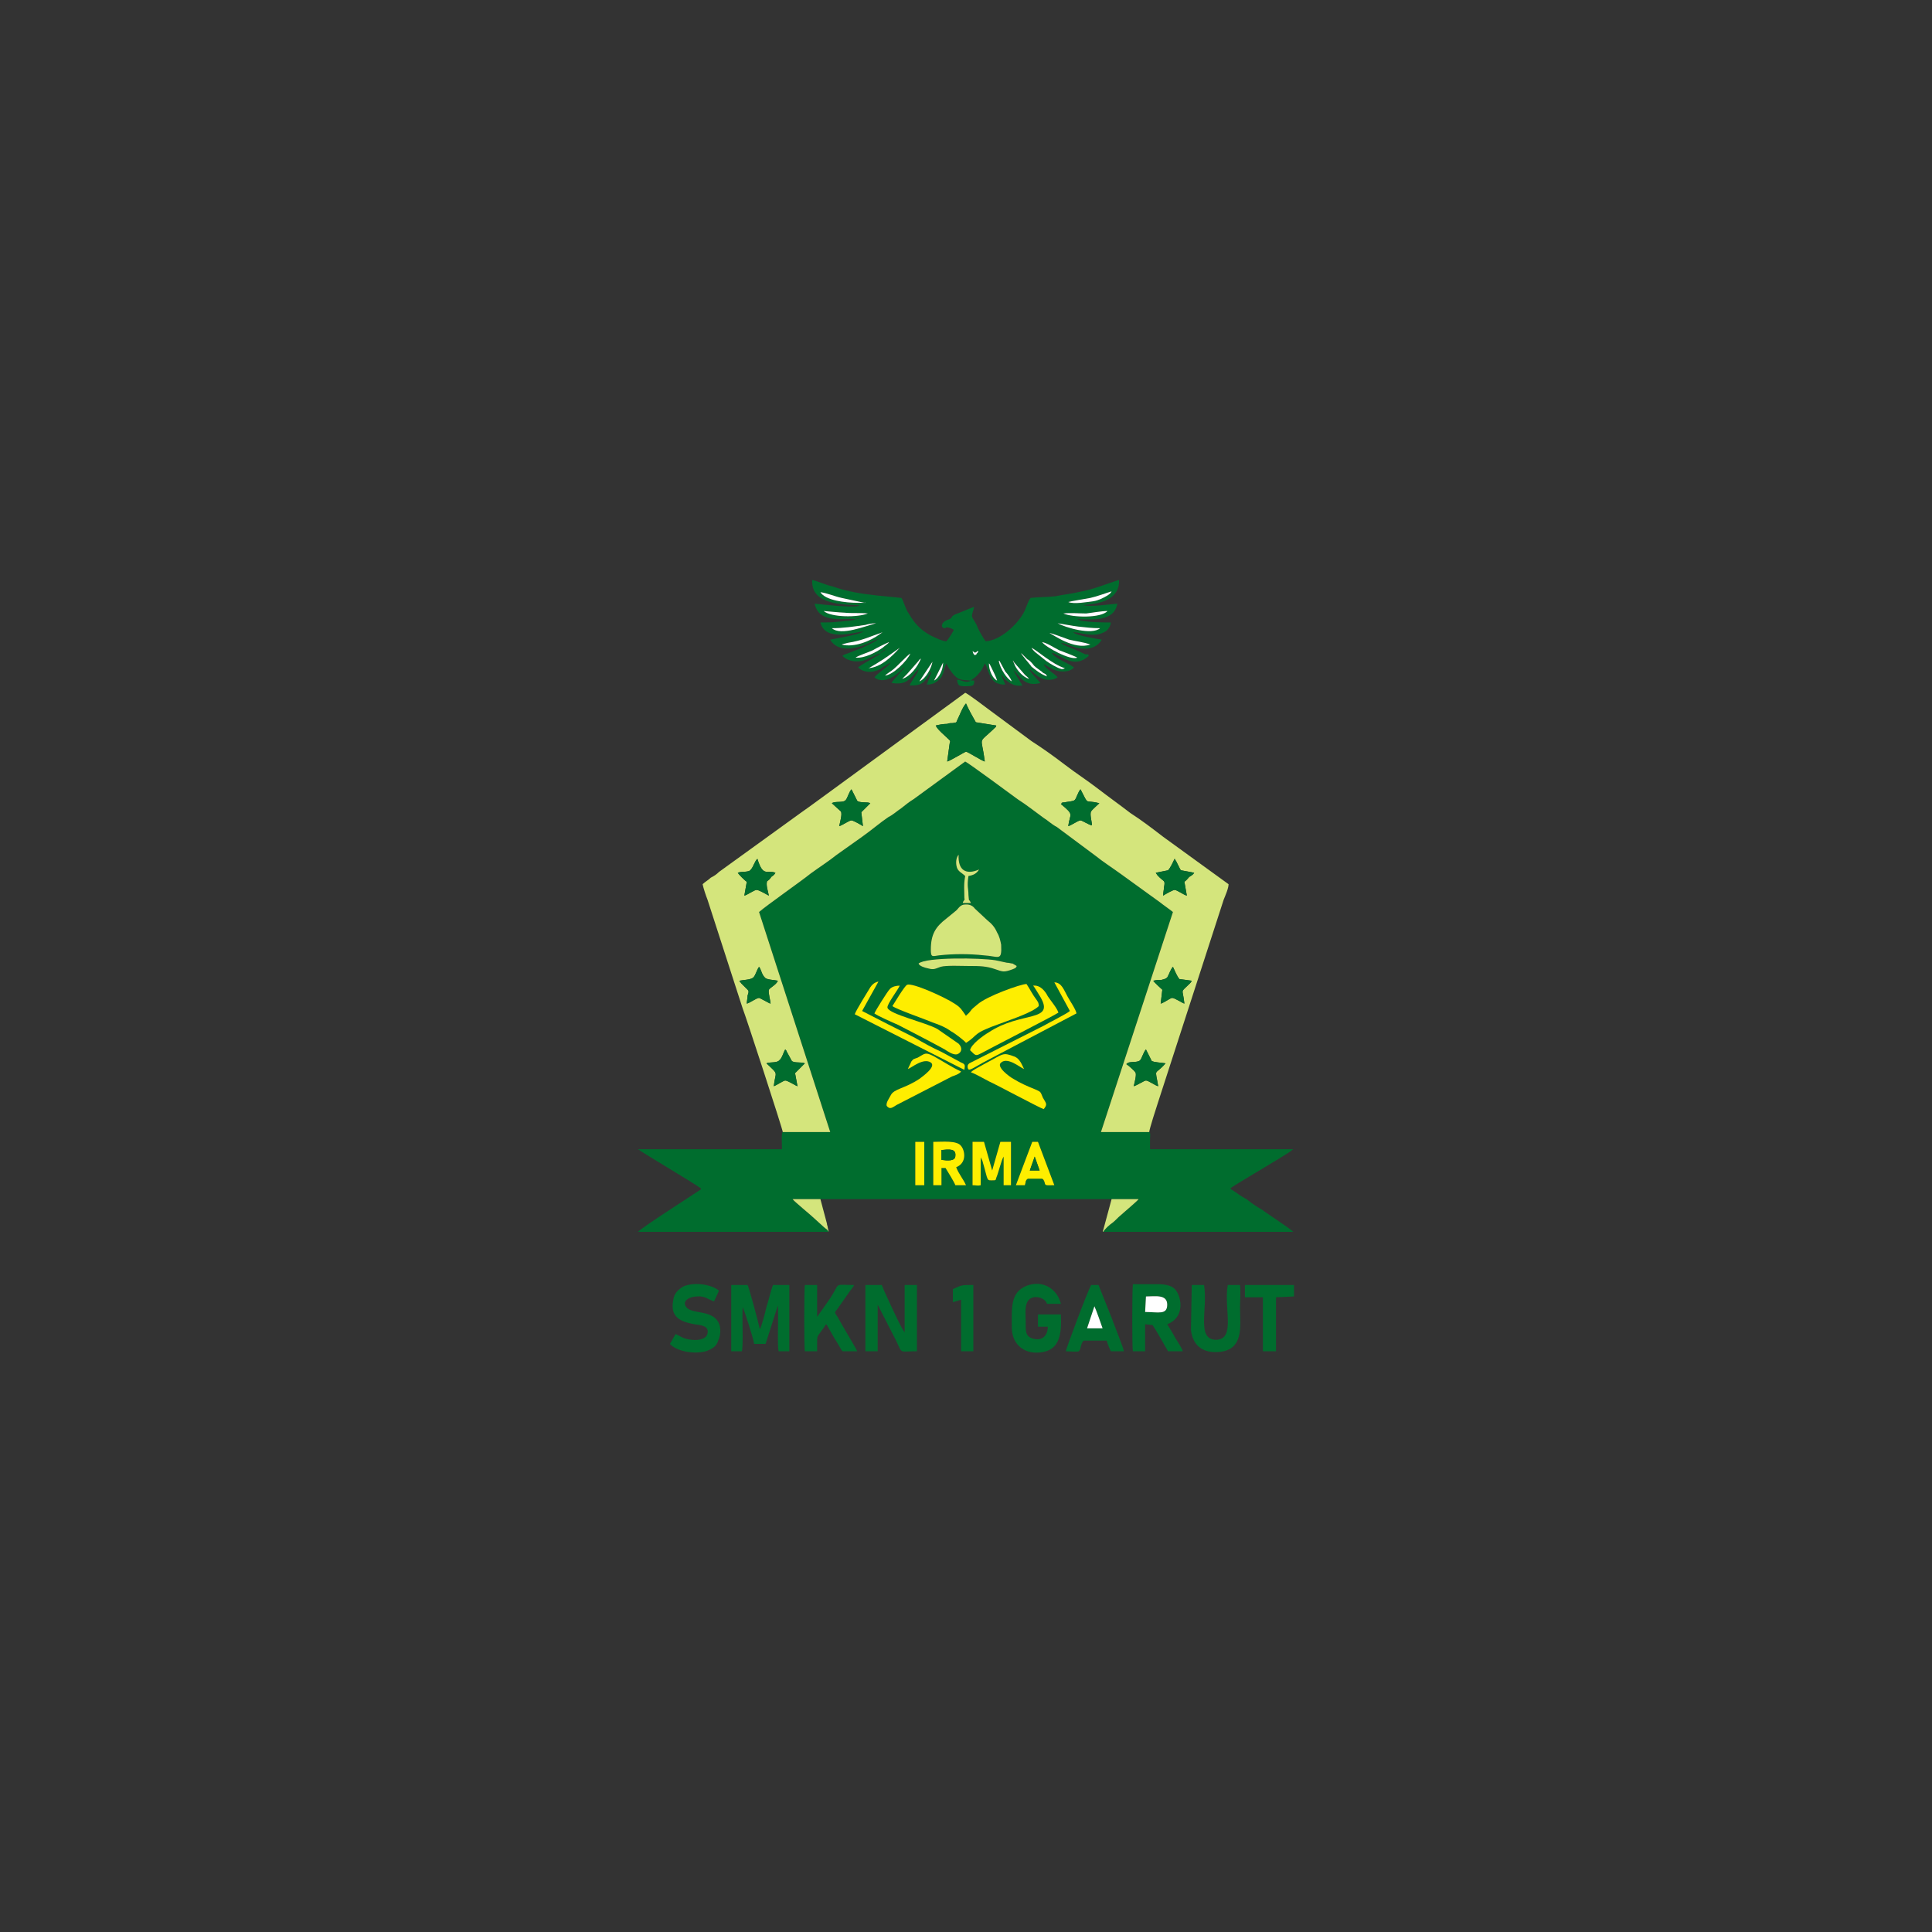 <?xml version="1.0" encoding="UTF-8"?>
<!DOCTYPE svg PUBLIC "-//W3C//DTD SVG 1.1//EN" "http://www.w3.org/Graphics/SVG/1.1/DTD/svg11.dtd">
<!-- Creator: CorelDRAW X7 -->
<svg xmlns="http://www.w3.org/2000/svg" xml:space="preserve" width="2362px" height="2362px" version="1.1" style="shape-rendering:geometricPrecision; text-rendering:geometricPrecision; image-rendering:optimizeQuality; fill-rule:evenodd; clip-rule:evenodd"
viewBox="0 0 2362 2362"
 xmlns:xlink="http://www.w3.org/1999/xlink">
 <rect x="0" y="0" width="2362" height="2362" fill="#333333" stroke="none"/>
 <defs>
  <style type="text/css">
   <![CDATA[
    .fil0 {fill:#006D2E}
    .fil1 {fill:#D4E57C}
    .fil2 {fill:#FEEE00}
    .fil3 {fill:white}
   ]]>
  </style>
 </defs>
 <g id="Layer_x0020_1">
  <g id="_2133602129504">
   <path class="fil0" d="M1119 1396l8 0 3 0 0 53 -3 0 -8 0 0 -53zm134 53l-11 0 20 -53 7 0 20 53c-11,0 -11,1 -12,-4 -1,-2 -1,-3 -3,-4l-17 0c-2,1 -1,0 -3,3 0,2 -1,4 -1,5zm-84 -22c3,8 9,15 12,22l-13 0c-2,-5 -9,-16 -12,-21l-5 0 0 21 -10 0 0 -53c11,0 29,-2 34,5 5,6 7,21 -6,26zm47 16c-11,0 -7,3 -15,-24l-2 -4 0 34c-4,1 -5,0 -10,0l0 -53 14 0 10 35 10 -35 13 0 0 53 -9 0 0 -35c-3,5 -6,19 -9,26 -1,3 0,2 -2,3zm60 -87c-4,-1 -58,-30 -67,-34 -6,-3 -16,-9 -22,-11 2,-3 13,-8 16,-10 25,-13 22,-15 38,-9 6,3 8,9 11,15 -5,-2 -20,-15 -28,-8 -7,5 11,18 15,20 8,5 17,9 27,13 7,3 6,3 9,10 4,7 6,8 1,14zm-166 -49c1,-3 3,-6 4,-9 3,-4 3,-3 8,-5 9,-5 9,-7 19,-2 11,6 23,14 34,19 -2,3 -8,5 -11,6l-68 35c-5,3 -8,6 -12,1 -1,-4 3,-9 5,-13 4,-8 17,-8 35,-20 4,-3 21,-15 14,-20 -9,-6 -23,6 -28,8zm71 -32c-1,-2 -14,-12 -18,-14 -7,-5 -14,-8 -23,-11 -9,-4 -44,-16 -49,-20 2,-3 15,-25 18,-26 6,-3 46,15 58,23 8,5 9,8 14,15 1,-1 0,-1 2,-2 6,-6 2,-4 12,-12 11,-10 53,-25 60,-25 4,6 8,14 12,19 2,3 3,4 3,8 -8,8 -33,16 -46,21 -37,13 -27,14 -43,24zm82 -70c9,-1 15,7 18,13 4,6 11,14 13,20 -4,3 -84,44 -95,50 -6,3 -6,3 -13,-4 1,-7 16,-18 23,-22 39,-26 81,-12 63,-43 -2,-3 -7,-12 -9,-14zm-194 34c1,-3 16,-27 19,-30 3,-3 8,-4 12,-4 -2,5 -16,23 -15,27 2,8 47,18 61,26l26 18c5,5 4,11 -2,13 -5,1 -12,-4 -15,-6 -20,-11 -36,-19 -57,-30 -7,-3 -25,-11 -29,-14zm220 -38c9,0 12,10 16,17 2,4 11,17 11,21l-97 51c-6,3 -11,6 -17,9 -16,9 -18,11 -19,6 0,-3 0,-3 2,-5l91 -46c5,-3 29,-15 32,-18l-19 -35zm-235 35c21,11 43,22 65,33 10,6 21,12 32,17l24 13c5,2 5,3 4,9l-134 -68c1,-4 16,-28 19,-33 2,-3 5,-6 10,-7l-20 36zm69 -58c9,-8 76,-7 94,-4 5,1 9,2 14,3 3,0 5,1 7,1l5 3c-1,3 -3,3 -5,4 -11,4 -12,3 -21,0 -11,-4 -20,-4 -32,-4 -9,0 -28,-1 -35,1 -6,2 -8,4 -15,2 -5,-1 -11,-3 -12,-6zm55 -72c7,-1 11,1 14,5l15 14c5,4 9,8 12,15 3,5 4,10 5,15 1,21 -3,14 -21,13 -18,-2 -37,-2 -55,0 -8,1 -10,3 -10,-7 0,-19 6,-28 19,-38l11 -9c3,-2 5,-7 10,-8zm-6 -61c-1,19 9,25 25,18 -3,5 -7,7 -13,8 -2,13 0,15 0,23 1,11 0,3 3,10l-10 0c1,-4 3,-3 2,-6 0,-10 -1,-16 1,-27 -4,-4 -8,-5 -10,-10 -2,-6 -1,-13 2,-16zm-215 339c-2,0 -1,16 -1,21l-176 0c5,4 71,43 77,48l0 1c-4,3 -73,47 -77,52l233 0c-2,-4 -3,-3 -6,-6l-11 -10c-4,-4 -25,-21 -27,-24l423 0c-1,2 -19,17 -21,19 -5,4 -7,7 -11,10 -3,2 -10,8 -11,11l232 0c-2,-3 -33,-23 -38,-27 -7,-4 -13,-8 -19,-13 -4,-2 -7,-4 -10,-6 -2,-2 -8,-5 -10,-7 5,-4 31,-19 39,-24 8,-5 34,-20 38,-24l-175 0c0,-4 0,-7 0,-11 0,-5 1,-9 -1,-10l-59 0 88 -269c-5,-4 -11,-8 -16,-12l-47 -34c-11,-8 -22,-15 -32,-23l-47 -35c-6,-3 -11,-8 -16,-11 -11,-8 -21,-16 -32,-23 -4,-3 -61,-45 -64,-46l-63 46c-5,3 -10,7 -15,11 -6,4 -10,8 -16,11 -9,6 -22,17 -32,24l-31 22c-10,8 -21,15 -32,23 -11,9 -54,39 -63,47l87 269 -58 0z"/>
   <path class="fil1" d="M1378 1300c5,-2 -3,1 2,-1 3,-1 12,0 14,-3 2,-2 4,-10 7,-13 1,2 6,12 7,14 3,2 12,2 17,3 -14,16 -13,4 -9,28 -4,-1 -12,-7 -15,-7 -2,0 -11,6 -15,7 1,-4 4,-15 2,-17 -1,-2 -9,-9 -11,-10l1 -1zm-441 0c4,-2 13,0 16,-4 3,-2 5,-10 7,-13 2,2 1,1 2,3l6 11c3,3 12,1 16,3l-12 12 3 16c-3,-1 -12,-7 -15,-7 -2,0 -11,6 -14,7 2,-19 7,-13 -9,-28zm473 -101c4,-1 7,-1 10,-1 3,-1 5,-1 7,-3 2,-3 4,-10 7,-13 2,4 5,12 8,15l15 2c-1,2 -1,2 -2,3 -13,13 -9,5 -7,25 -3,-1 -12,-7 -15,-7 -2,0 -10,6 -14,7l2 -17c-1,-1 -10,-9 -11,-11zm-506 0c4,-1 14,-1 17,-4 3,-3 4,-9 7,-13 3,4 3,9 7,13 2,3 12,3 16,4 -2,5 -9,8 -11,11 -1,4 2,13 2,17 -1,0 -13,-7 -14,-7 -3,0 -11,6 -15,7 0,-3 1,-7 1,-10 1,-3 2,-5 0,-7l-8 -8c0,0 0,-1 -1,-1 -1,-2 0,0 -1,-2zm524 -135c3,-3 6,-10 8,-14 1,1 0,-1 1,2 1,0 1,1 1,1l5 10c1,1 1,1 1,1l16 3c-1,2 -4,4 -6,5 -2,2 -3,4 -6,6l3 17c-4,-1 -12,-7 -15,-7 -2,0 -11,5 -14,7 0,-4 1,-7 1,-10 2,-10 0,-6 -8,-15l-2 -3 15 -3zm-526 3c4,-2 14,0 16,-4 3,-3 5,-11 8,-13 7,23 12,13 22,17 -1,2 -2,3 -5,5 -1,2 -4,5 -5,5 -2,4 1,13 2,18 -4,-2 -12,-7 -15,-7 -3,0 -11,6 -15,7l3 -17c-2,-1 -10,-9 -11,-11zm396 -85c4,-2 -3,1 1,-1 0,0 2,0 2,0 4,-1 11,-1 13,-3 2,-2 4,-10 7,-13 11,21 4,12 23,17 -2,2 -9,8 -10,10 -2,3 1,13 1,17 -3,0 -12,-6 -14,-6 -3,0 -11,6 -15,7 2,-16 8,-13 -9,-27l1 -1zm-281 0c4,-3 14,0 17,-4 2,-2 4,-10 7,-13l7 14c3,3 13,1 16,3l-11 11 2 17c-3,-2 -12,-7 -14,-7 -3,0 -11,6 -15,7 1,-5 4,-15 2,-18 -2,-2 -9,-8 -11,-10zm127 -95c4,-1 9,-2 14,-2 2,-1 5,-1 7,-1 4,-1 4,0 5,-3 3,-6 7,-17 11,-21 3,7 8,16 12,23l25 4c-1,3 0,1 -2,3 -1,1 -1,1 -2,2 -19,18 -14,7 -10,39 -4,-1 -21,-12 -23,-12 -3,1 -19,11 -23,12l3 -22c1,-3 1,-3 -1,-5 -4,-4 -14,-12 -16,-17zm-187 497l58 0 -87 -269c9,-8 52,-38 63,-47 11,-8 22,-15 32,-23l31 -22c10,-7 23,-18 32,-24 6,-3 10,-7 16,-11 5,-4 10,-8 15,-11l63 -46c3,1 60,43 64,46 11,7 21,15 32,23 5,3 10,8 16,11l47 35c10,8 21,15 32,23l47 34c5,4 11,8 16,12l-88 269 59 0c0,-3 9,-31 11,-37l80 -247c2,-5 6,-14 6,-19l-80 -58c-13,-10 -26,-20 -40,-29 -13,-10 -27,-20 -40,-30 -13,-10 -27,-19 -40,-29 -13,-10 -27,-20 -41,-29l-50 -37c-4,-3 -29,-22 -31,-22l-160 117c-14,10 -27,20 -40,29l-101 73c-3,3 -6,5 -10,7 -3,3 -7,5 -10,8 1,5 4,14 6,19l43 133c3,7 49,148 49,151z"/>
   <path class="fil0" d="M1061 817c1,0 1,0 1,0 0,0 0,0 0,0l10 -6c10,-6 18,-12 28,-19 -10,11 -23,24 -39,25zm149 -5l2 4c2,4 6,12 7,16 -5,-2 -10,-12 -10,-21 0,0 0,0 1,1zm65 -1l0 0zm-133 21c2,-4 9,-18 11,-22 0,9 -5,19 -11,22zm-2 -23c-1,7 -8,21 -16,24l16 -24zm89 12c3,3 7,9 8,12 -6,-3 -14,-15 -16,-25 0,0 1,0 1,0l7 13zm24 4c2,2 4,3 5,5 -7,-2 -14,-10 -17,-16l-3 -7c0,0 0,0 0,0 0,1 1,1 1,1 0,0 0,1 1,2l13 15zm-150 5c2,-2 4,-4 6,-6l14 -16c1,-2 2,-2 3,-3 -4,10 -13,22 -23,25zm169 -10c2,1 2,2 4,3 2,1 3,1 4,4 -8,-3 -14,-8 -19,-12 -1,-2 -12,-14 -13,-17 1,1 0,1 1,1l7 7c2,1 3,2 4,3 6,6 1,3 12,11zm-190 6c2,-2 5,-4 8,-6 7,-5 19,-19 23,-21 -4,9 -21,26 -31,27zm-6 -27c1,-2 4,-4 7,-5 -1,1 -2,2 -3,2l-4 3zm116 2c-2,-1 -2,-2 -3,-5l3 2c5,-2 2,-4 4,-1 0,0 0,0 0,0l-1 1c0,1 0,0 -1,1 0,1 0,1 -2,2zm69 -9c7,3 25,20 41,25 -1,0 -1,1 -4,1 -5,-1 -15,-7 -19,-10 -4,-3 -6,-5 -10,-8 -4,-3 -6,-5 -8,-8zm56 12c-8,4 -39,-13 -43,-19 6,1 15,7 21,10 3,1 21,8 22,9zm-271 0c2,-2 17,-7 21,-9 5,-3 15,-8 20,-10 -1,2 -6,5 -8,7 -9,6 -22,13 -33,12zm29 -24l0 0zm-46 8c2,-1 4,-1 7,-2 19,-3 28,-8 43,-13l-3 2c-12,9 -32,17 -47,13zm304 0c-20,7 -45,-12 -50,-14 3,0 18,6 24,8 8,2 18,3 26,6zm-278 -17l0 0zm290 -3c-10,9 -43,-1 -52,-6 7,1 17,3 25,4 9,1 17,2 27,2zm-328 0c14,0 27,-2 41,-4 3,-1 9,-2 12,-2 0,0 0,0 0,0 0,0 0,0 1,0 -12,3 -43,16 -54,6zm34 -12l-5 1c0,0 0,0 0,0 0,0 3,-2 5,-1zm249 -6c9,-1 19,0 28,0 8,-1 19,-3 26,-3 -8,9 -43,8 -54,3zm-293 -3c1,0 21,2 25,2 10,1 19,0 29,1 -12,5 -45,5 -54,-3zm299 -11c3,-1 22,-4 27,-5 9,-2 19,-6 26,-8 -1,2 -2,3 -5,5 -5,3 -11,6 -17,7 -8,1 -24,4 -31,1zm-257 1c-16,0 -40,-3 -46,-13 8,1 17,5 26,7l28 6c0,-1 1,0 1,0l-9 0zm2 3l-2 1c-9,2 -44,-2 -53,-3 5,26 39,17 50,19 -1,0 1,0 -2,1l-7 1c-4,0 -8,1 -11,1 -8,1 -15,1 -23,1 6,24 41,12 53,11 -6,4 -36,9 -41,10 5,9 16,13 30,10 6,-1 11,-3 16,-5 4,-2 11,-6 15,-6l-3 1c-6,4 -13,7 -19,10l-18 7c-1,0 -2,1 -3,1 -1,0 -1,0 -1,1 -2,0 -1,0 -2,1 5,5 14,8 24,6 8,-2 19,-9 22,-9 -1,2 -4,3 -6,4 -6,4 -16,9 -21,13 5,5 14,7 22,4 4,-1 7,-3 9,-5 3,-1 6,-4 9,-5 -3,5 -15,12 -20,18 9,8 22,1 30,-6 2,-1 5,-6 7,-6l-8 9c-2,3 -6,6 -8,10 14,2 19,-1 27,-10 2,-3 4,-5 6,-7 0,4 -9,15 -11,20 7,0 12,0 17,-4 2,-2 3,-3 5,-6 2,-3 2,-5 5,-7l-6 16c9,0 13,-4 17,-8 3,-4 4,-9 5,-13l2 -5c2,5 7,12 10,15 6,6 9,5 19,6 -1,1 2,0 -1,1 -5,2 -10,-2 -15,-2 1,7 2,8 10,8 2,0 8,0 9,-1 2,-1 2,-3 2,-6l-5 0c1,0 1,0 2,-1 3,-2 6,-4 9,-8 3,-3 5,-7 7,-12 2,2 5,14 8,18 3,5 8,8 17,8l-5 -12c1,1 1,0 2,2 5,7 14,13 24,11 -3,-5 -9,-14 -11,-19 9,9 14,21 33,16 -4,-5 -11,-11 -14,-17 3,1 8,8 15,11 6,3 15,3 20,-1 -4,-5 -16,-11 -17,-16 3,1 9,6 16,8 8,2 17,1 21,-4 -8,-6 -19,-9 -26,-16 -1,-1 0,0 -1,-2 13,4 27,20 45,4 -1,-2 1,0 -1,-2 -1,0 -2,0 -3,0l-13 -6c-5,-2 -14,-5 -17,-8 9,1 16,7 27,7 11,1 19,-4 23,-11 -7,-1 -31,-5 -35,-9 10,0 27,8 41,-2 2,-2 5,-6 5,-10 -5,0 -36,0 -41,-4 17,0 45,4 49,-19 -12,1 -30,4 -42,2 2,-1 20,-1 30,-7 8,-4 15,-12 14,-24 -19,6 -29,11 -50,15 -9,2 -18,3 -28,5 -9,1 -22,1 -30,2 -3,3 -6,14 -9,19 -8,14 -28,33 -46,34 -3,-4 -9,-14 -11,-20 -7,-13 -7,-7 -3,-22 -4,1 -17,7 -23,9 -8,4 -1,4 -10,7 -8,3 -8,10 -3,10 2,0 0,0 2,-1 3,0 6,1 9,3 -1,3 -7,12 -9,14 -5,0 -15,-5 -19,-7 -13,-7 -20,-15 -27,-27 -4,-5 -6,-15 -9,-19 -8,-1 -21,-2 -30,-3 -19,-2 -37,-5 -54,-11 -9,-2 -17,-6 -25,-8 -2,31 39,30 58,31z"/>
   <path class="fil2" d="M1181 1275c16,-10 6,-11 43,-24 13,-5 38,-13 46,-21 0,-4 -1,-5 -3,-8 -4,-5 -8,-13 -12,-19 -7,0 -49,15 -60,25 -10,8 -6,6 -12,12 -2,1 -1,1 -2,2 -5,-7 -6,-10 -14,-15 -12,-8 -52,-26 -58,-23 -3,1 -16,23 -18,26 5,4 40,16 49,20 9,3 16,6 23,11 4,2 17,12 18,14z"/>
   <path class="fil0" d="M951 1596c1,12 -1,51 1,56l13 0 0 -81 -20 0c-3,8 -5,18 -8,27 -1,5 -6,24 -8,27 -2,-9 -13,-50 -15,-54l-20 0 0 81 13 0c2,-8 0,-43 1,-54 2,4 13,38 14,45l14 0 15 -47z"/>
   <path class="fil1" d="M1178 1106c-5,1 -7,6 -10,8l-11 9c-13,10 -19,19 -19,38 0,10 2,8 10,7 18,-2 37,-2 55,0 18,1 22,8 21,-13 -1,-5 -2,-10 -5,-15 -3,-7 -7,-11 -12,-15l-15 -14c-3,-4 -7,-6 -14,-5z"/>
   <path class="fil0" d="M1073 1595l22 43c9,18 3,14 26,14l0 -81 -15 0 0 58c-5,-7 -11,-21 -15,-29 -4,-9 -10,-21 -13,-29l-20 0 0 81 15 0 0 -57z"/>
   <path class="fil0" d="M1401 1585c11,0 26,-3 26,10 0,13 -11,9 -27,9l1 -19zm26 34c21,-8 18,-31 11,-41 -4,-6 -12,-8 -23,-8 -10,0 -20,0 -30,0 -1,10 -1,77 0,82l15 0 0 -33 9 1c4,5 17,29 19,32l18 0c0,-2 -7,-13 -9,-16 -3,-6 -7,-12 -10,-17z"/>
   <path class="fil0" d="M1281 1622c0,10 -6,17 -16,15 -12,-2 -11,-10 -11,-21 0,-11 -2,-22 5,-28 7,-5 19,-1 21,6l17 0c-4,-17 -21,-30 -42,-22 -20,8 -18,27 -18,51 0,21 16,34 38,30 21,-4 23,-23 22,-46l-28 0 0 15 12 0z"/>
   <path class="fil0" d="M1048 1652c-1,-3 -21,-36 -24,-42 -4,-6 -4,-5 0,-10l14 -20c1,-2 6,-7 6,-9 -27,0 -15,-4 -31,19l-14 20c0,-1 0,0 0,0l0 -39 -15 0c-1,4 -1,78 0,81l15 0c0,-3 0,-7 0,-10 0,-10 0,-7 6,-16 2,-2 3,-5 5,-7 1,1 0,0 1,1l9 16c3,4 8,14 10,16l18 0z"/>
   <path class="fil0" d="M1516 1571l-15 0c-5,29 10,66 -14,67 -25,0 -10,-38 -15,-67l-15 0 -1 55c2,17 12,27 30,27 36,0 30,-32 30,-54 0,-9 1,-20 0,-28z"/>
   <path class="fil0" d="M879 1578c-9,-8 -31,-11 -44,-5 -6,4 -11,8 -12,17 -4,21 10,26 26,29 8,1 18,2 16,11 -1,7 -11,9 -19,8 -11,-1 -13,-4 -20,-7 -2,3 -5,9 -7,12 8,9 29,13 44,9 8,-3 13,-6 15,-13 3,-6 4,-16 0,-23 -9,-15 -32,-9 -39,-18 -6,-8 5,-13 13,-13 10,-1 14,4 21,6l6 -13z"/>
   <path class="fil0" d="M1338 1597c2,4 9,24 10,27l-19 0 9 -27zm-35 55c3,0 14,1 16,0 3,-3 2,-10 6,-13l28 0c1,4 4,11 5,13l16 0c0,-3 -13,-35 -15,-41l-16 -40 -9 0c-5,9 -31,79 -31,81z"/>
   <path class="fil0" d="M1144 887c2,5 12,13 16,17 2,2 2,2 1,5l-3 22c4,-1 20,-11 23,-12 2,0 19,11 23,12 -4,-32 -9,-21 10,-39 1,-1 1,-1 2,-2 2,-2 1,0 2,-3l-25 -4c-4,-7 -9,-16 -12,-23 -4,4 -8,15 -11,21 -1,3 -1,2 -5,3 -2,0 -5,0 -7,1 -5,0 -10,1 -14,2z"/>
   <path class="fil2" d="M1263 1205c2,2 7,11 9,14 18,31 -24,17 -63,43 -7,4 -22,15 -23,22 7,7 7,7 13,4 11,-6 91,-47 95,-50 -2,-6 -9,-14 -13,-20 -3,-6 -9,-14 -18,-13z"/>
   <polygon class="fil0" points="1522,1586 1544,1586 1544,1652 1560,1652 1560,1586 1582,1585 1582,1571 1522,1571 "/>
   <path class="fil2" d="M1276 1356c5,-6 3,-7 -1,-14 -3,-7 -2,-7 -9,-10 -10,-4 -19,-8 -27,-13 -4,-2 -22,-15 -15,-20 8,-7 23,6 28,8 -3,-6 -5,-12 -11,-15 -16,-6 -13,-4 -38,9 -3,2 -14,7 -16,10 6,2 16,8 22,11 9,4 63,33 67,34z"/>
   <path class="fil2" d="M1110 1307c5,-2 19,-14 28,-8 7,5 -10,17 -14,20 -18,12 -31,12 -35,20 -2,4 -6,9 -5,13 4,5 7,2 12,-1l68 -35c3,-1 9,-3 11,-6 -11,-5 -23,-13 -34,-19 -10,-5 -10,-3 -19,2 -5,2 -5,1 -8,5 -1,3 -3,6 -4,9z"/>
   <path class="fil2" d="M1069 1239c4,3 22,11 29,14 21,11 37,19 57,30 3,2 10,7 15,6 6,-2 7,-8 2,-13l-26 -18c-14,-8 -59,-18 -61,-26 -1,-4 13,-22 15,-27 -4,0 -9,1 -12,4 -3,3 -18,27 -19,30z"/>
   <path class="fil2" d="M1216 1443c2,-1 1,0 2,-3 3,-7 6,-21 9,-26l0 35 9 0 0 -53 -13 0 -10 35 -10 -35 -14 0 0 53c5,0 6,1 10,0l0 -34 2 4c8,27 4,24 15,24z"/>
   <path class="fil1" d="M1013 1506c0,-1 0,-1 -1,-5 0,-2 -1,-3 -1,-5l-8 -30 356 0 -10 37c-1,3 -1,2 0,3 1,-3 8,-9 11,-11 4,-3 6,-6 11,-10 2,-2 20,-17 21,-19l-423 0c2,3 23,20 27,24l11 10c3,3 4,2 6,6z"/>
   <path class="fil0" d="M1165 1576l0 16 10 -3 0 63 15 0 0 -81c-15,0 -14,0 -25,5z"/>
   <path class="fil2" d="M1151 1406c9,-1 18,-2 17,7 0,7 -10,6 -17,5l0 -12zm18 21c13,-5 11,-20 6,-26 -5,-7 -23,-5 -34,-5l0 53 10 0 0 -21 5 0c3,5 10,16 12,21l13 0c-3,-7 -9,-14 -12,-22z"/>
   <path class="fil2" d="M1074 1200c-5,1 -8,4 -10,7 -3,5 -18,29 -19,33l134 68c1,-6 1,-7 -4,-9l-24 -13c-11,-5 -22,-11 -32,-17 -22,-11 -44,-22 -65,-33l20 -36z"/>
   <path class="fil2" d="M1308 1236c-3,3 -27,15 -32,18l-91 46c-2,2 -2,2 -2,5 1,5 3,3 19,-6 6,-3 11,-6 17,-9l97 -51c0,-4 -9,-17 -11,-21 -4,-7 -7,-17 -16,-17l19 35z"/>
   <path class="fil2" d="M1265 1414l6 17 -12 0 6 -17zm-12 35c0,-1 1,-3 1,-5 2,-3 1,-2 3,-3l17 0c2,1 2,2 3,4 1,5 1,4 12,4l-20 -53 -7 0 -20 53 11 0z"/>
   <path class="fil1" d="M1123 1178c1,3 7,5 12,6 7,2 9,0 15,-2 7,-2 26,-1 35,-1 12,0 21,0 32,4 9,3 10,4 21,0 2,-1 4,-1 5,-4l-5 -3c-2,0 -4,-1 -7,-1 -5,-1 -9,-2 -14,-3 -18,-3 -85,-4 -94,4z"/>
   <path class="fil0" d="M1428 1064l-15 3 2 3c8,9 10,5 8,15 0,3 -1,6 -1,10 3,-2 12,-7 14,-7 3,0 11,6 15,7l-3 -17c3,-2 4,-4 6,-6 2,-1 5,-3 6,-5l-16 -3c0,0 0,0 -1,-1l-5 -10c0,0 0,-1 -1,-1 -1,-3 0,-1 -1,-2 -2,4 -5,11 -8,14z"/>
   <path class="fil0" d="M1410 1199c1,2 10,10 11,11l-2 17c4,-1 12,-7 14,-7 3,0 12,6 15,7 -2,-20 -6,-12 7,-25 1,-1 1,-1 2,-3l-15 -2c-3,-3 -6,-11 -8,-15 -3,3 -5,10 -7,13 -2,2 -4,2 -7,3 -3,0 -6,0 -10,1z"/>
   <path class="fil0" d="M937 1300c16,15 11,9 9,28 3,-1 12,-7 14,-7 3,0 12,6 15,7l-3 -16 12 -12c-4,-2 -13,0 -16,-3l-6 -11c-1,-2 0,-1 -2,-3 -2,3 -4,11 -7,13 -3,4 -12,2 -16,4z"/>
   <path class="fil0" d="M904 1199c1,2 0,0 1,2 1,0 1,1 1,1l8 8c2,2 1,4 0,7 0,3 -1,7 -1,10 4,-1 12,-7 15,-7 1,0 13,7 14,7 0,-4 -3,-13 -2,-17 2,-3 9,-6 11,-11 -4,-1 -14,-1 -16,-4 -4,-4 -4,-9 -7,-13 -3,4 -4,10 -7,13 -3,3 -13,3 -17,4z"/>
   <path class="fil0" d="M902 1067c1,2 9,10 11,11l-3 17c4,-1 12,-7 15,-7 3,0 11,5 15,7 -1,-5 -4,-14 -2,-18 1,0 4,-3 5,-5 3,-2 4,-3 5,-5 -10,-4 -15,6 -22,-17 -3,2 -5,10 -8,13 -2,4 -12,2 -16,4z"/>
   <path class="fil0" d="M1017 982c2,2 9,8 11,10 2,3 -1,13 -2,18 4,-1 12,-7 15,-7 2,0 11,5 14,7l-2 -17 11 -11c-3,-2 -13,0 -16,-3l-7 -14c-3,3 -5,11 -7,13 -3,4 -13,1 -17,4z"/>
   <path class="fil0" d="M1297 983c17,14 11,11 9,27 4,-1 12,-7 15,-7 2,0 11,6 14,6 0,-4 -3,-14 -1,-17 1,-2 8,-8 10,-10 -19,-5 -12,4 -23,-17 -3,3 -5,11 -7,13 -2,2 -9,2 -13,3 0,0 -2,0 -2,0 -4,2 3,-1 -1,1l-1 1z"/>
   <path class="fil0" d="M1377 1301c2,1 10,8 11,10 2,2 -1,13 -2,17 4,-1 13,-7 15,-7 3,0 11,6 15,7 -4,-24 -5,-12 9,-28 -5,-1 -14,-1 -17,-3 -1,-2 -6,-12 -7,-14 -3,3 -5,11 -7,13 -2,3 -11,2 -14,3 -5,2 3,-1 -2,1l-1 1z"/>
   <polygon class="fil2" points="1119,1449 1127,1449 1130,1449 1130,1396 1127,1396 1119,1396 "/>
   <path class="fil3" d="M1400 1604c16,0 27,4 27,-9 0,-13 -15,-10 -26,-10l-1 19z"/>
   <path class="fil1" d="M1180 1071c-2,11 -1,17 -1,27 1,3 -1,2 -2,6l10 0c-3,-7 -2,1 -3,-10 0,-8 -2,-10 0,-23 6,-1 10,-3 13,-8 -16,7 -26,1 -25,-18 -3,3 -4,10 -2,16 2,5 6,6 10,10z"/>
   <path class="fil3" d="M1329 1624l19 0c-1,-3 -8,-23 -10,-27l-9 27z"/>
   <path class="fil0" d="M1151 1418c7,1 17,2 17,-5 1,-9 -8,-8 -17,-7l0 12z"/>
   <path class="fil3" d="M1306 736c7,3 23,0 31,-1 6,-1 12,-4 17,-7 3,-2 4,-3 5,-5 -7,2 -17,6 -26,8 -5,1 -24,4 -27,5z"/>
   <path class="fil3" d="M1049 737l9 0c0,0 -1,-1 -1,0l-28 -6c-9,-2 -18,-6 -26,-7 6,10 30,13 46,13z"/>
   <path class="fil3" d="M1300 750c11,5 46,6 54,-3 -7,0 -18,2 -26,3 -9,0 -19,-1 -28,0z"/>
   <path class="fil3" d="M1007 747c9,8 42,8 54,3 -10,-1 -19,0 -29,-1 -4,0 -24,-2 -25,-2z"/>
   <path class="fil3" d="M1345 768c-10,0 -18,-1 -27,-2 -8,-1 -18,-3 -25,-4 9,5 42,15 52,6z"/>
   <path class="fil3" d="M1017 768c11,10 42,-3 54,-6 -1,0 -1,0 -1,0 0,0 0,0 0,0 -3,0 -9,1 -12,2 -14,2 -27,4 -41,4z"/>
   <path class="fil3" d="M1333 788c-8,-3 -18,-4 -26,-6 -6,-2 -21,-8 -24,-8 5,2 30,21 50,14z"/>
   <path class="fil3" d="M1029 788c15,4 35,-4 47,-13l3 -2c-15,5 -24,10 -43,13 -3,1 -5,1 -7,2z"/>
   <path class="fil3" d="M1317 804c-1,-1 -19,-8 -22,-9 -6,-3 -15,-9 -21,-10 4,6 35,23 43,19z"/>
   <path class="fil3" d="M1046 804c11,1 24,-6 33,-12 2,-2 7,-5 8,-7 -5,2 -15,7 -20,10 -4,2 -19,7 -21,9z"/>
   <path class="fil3" d="M1302 817c-16,-5 -34,-22 -41,-25 2,3 4,5 8,8 4,3 6,5 10,8 4,3 14,9 19,10 3,0 3,-1 4,-1z"/>
   <path class="fil3" d="M1061 817c16,-1 29,-14 39,-25 -10,7 -18,13 -28,19l-10 6c0,0 0,0 0,0 0,0 0,0 -1,0z"/>
   <path class="fil3" d="M1082 826c10,-1 27,-18 31,-27 -4,2 -16,16 -23,21 -3,2 -6,4 -8,6z"/>
   <polygon class="fil0" points="1259,1431 1271,1431 1265,1414 "/>
   <path class="fil3" d="M1280 827c-1,-3 -2,-3 -4,-4 -2,-1 -2,-2 -4,-3 -11,-8 -6,-5 -12,-11 -1,-1 -2,-2 -4,-3l-7 -7c-1,0 0,0 -1,-1 1,3 12,15 13,17 5,4 11,9 19,12z"/>
   <path class="fil3" d="M1103 830c10,-3 19,-15 23,-25 -1,1 -2,1 -3,3l-14 16c-2,2 -4,4 -6,6z"/>
   <path class="fil3" d="M1258 830c-1,-2 -3,-3 -5,-5l-13 -15c-1,-1 -1,-2 -1,-2 0,0 -1,0 -1,-1 0,0 0,0 0,0l3 7c3,6 10,14 17,16z"/>
   <path class="fil3" d="M1237 833c-1,-3 -5,-9 -8,-12l-7 -13c0,0 -1,0 -1,0 2,10 10,22 16,25z"/>
   <path class="fil3" d="M1124 833c8,-3 15,-17 16,-24l-16 24z"/>
   <path class="fil3" d="M1142 832c6,-3 11,-13 11,-22 -2,4 -9,18 -11,22z"/>
   <path class="fil3" d="M1219 832c-1,-4 -5,-12 -7,-16l-2 -4c-1,-1 -1,-1 -1,-1 0,9 5,19 10,21z"/>
   <path class="fil3" d="M1192 801c2,-1 2,-1 2,-2 1,-1 1,0 1,-1l1 -1c0,0 0,0 0,0 -2,-3 1,-1 -4,1l-3 -2c1,3 1,4 3,5z"/>
  </g>
 </g>
</svg>
